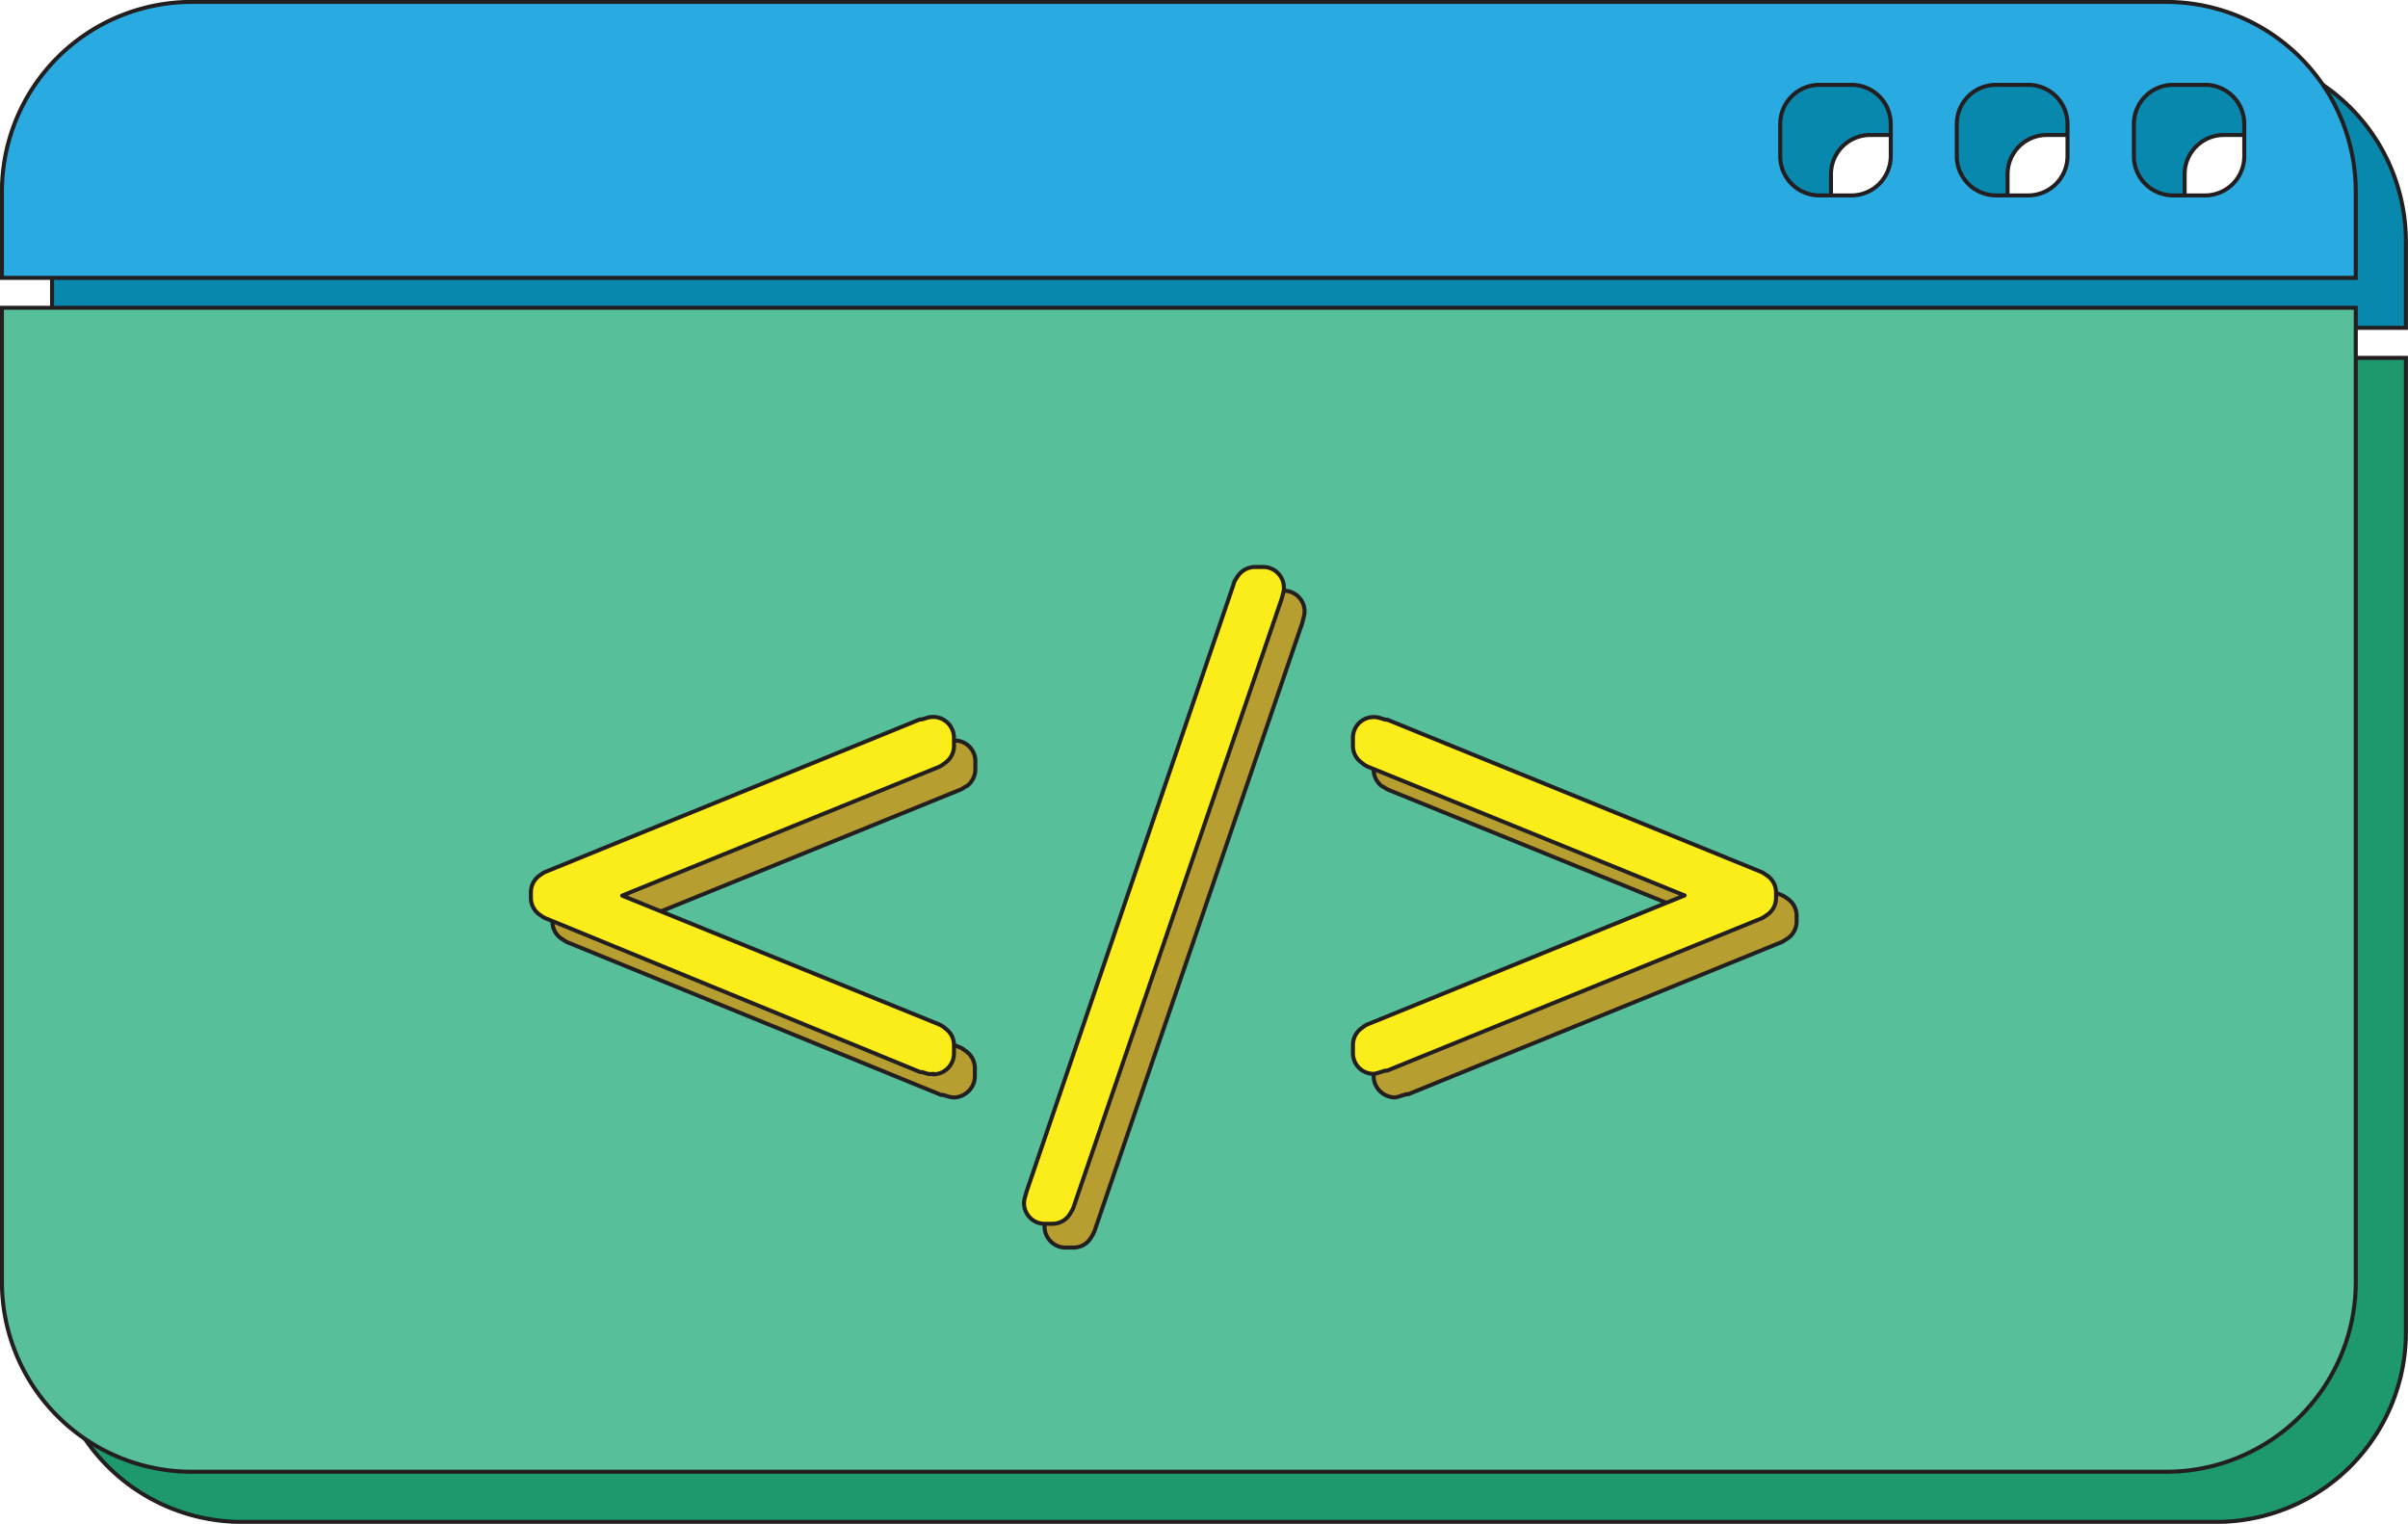 <svg xmlns="http://www.w3.org/2000/svg" viewBox="0 0 149.86 94.82"><defs><style>.cls-1{fill:#1d996c;}.cls-1,.cls-2,.cls-3,.cls-4,.cls-5,.cls-6{stroke:#231f20;stroke-width:0.25px;}.cls-1,.cls-2,.cls-3,.cls-4,.cls-5{stroke-miterlimit:10;}.cls-2{fill:#0988ae;}.cls-3{fill:#57bf99;}.cls-4{fill:#29aae1;}.cls-5{fill:#b69e30;}.cls-6{fill:#fbed19;stroke-linecap:round;stroke-linejoin:round;}</style></defs><title>application</title><g id="Layer_2" data-name="Layer 2"><g id="Layer_1-2" data-name="Layer 1"><path class="cls-1" d="M3.24,22.27H149.73V82.93A11.8,11.8,0,0,1,138,94.7H15A11.81,11.81,0,0,1,3.24,82.93Z"/><path class="cls-2" d="M138,3.24H15A11.81,11.81,0,0,0,3.24,15v5.4H149.73V15A11.8,11.8,0,0,0,138,3.24Zm-17.17,9.6a2.45,2.45,0,0,1-2.44,2.44h-2a2.44,2.44,0,0,1-2.44-2.44v-2a2.44,2.44,0,0,1,2.44-2.44h2a2.44,2.44,0,0,1,2.44,2.44Zm11,0a2.45,2.45,0,0,1-2.45,2.44h-2a2.45,2.45,0,0,1-2.44-2.44v-2a2.44,2.44,0,0,1,2.44-2.44h2a2.44,2.44,0,0,1,2.45,2.44Zm11,0a2.44,2.44,0,0,1-2.43,2.44h-2a2.44,2.44,0,0,1-2.44-2.44v-2a2.44,2.44,0,0,1,2.44-2.44h2a2.43,2.43,0,0,1,2.43,2.44Z"/><path class="cls-3" d="M.12,19.15H146.61V79.81a11.8,11.8,0,0,1-11.77,11.77H11.89A11.81,11.81,0,0,1,.12,79.81Z"/><path class="cls-4" d="M134.84.12H11.89A11.81,11.81,0,0,0,.12,11.89v5.4H146.61v-5.4A11.8,11.8,0,0,0,134.84.12Zm-17.17,9.6a2.45,2.45,0,0,1-2.44,2.44h-2a2.44,2.44,0,0,1-2.44-2.44v-2a2.44,2.44,0,0,1,2.44-2.44h2a2.44,2.44,0,0,1,2.44,2.44Zm11,0a2.45,2.45,0,0,1-2.45,2.44h-2a2.45,2.45,0,0,1-2.44-2.44v-2a2.44,2.44,0,0,1,2.44-2.44h2a2.44,2.44,0,0,1,2.45,2.44Zm11,0a2.44,2.44,0,0,1-2.43,2.44h-2a2.44,2.44,0,0,1-2.44-2.44v-2a2.44,2.44,0,0,1,2.44-2.44h2a2.43,2.43,0,0,1,2.43,2.44Z"/><path class="cls-5" d="M59.42,47.89v-.56l-.36.11L35.82,56.89l-.16.11v.34l.16.11L59.06,66.9l.36.11v-.56l-.16-.12L36.64,57.16,59.26,48Z"/><path class="cls-5" d="M59.42,68.29a1.57,1.57,0,0,1-.37-.05l-.36-.11-.12,0L35.33,58.64a1.16,1.16,0,0,1-.24-.14l-.16-.1a1.28,1.28,0,0,1-.55-1.06V57a1.27,1.27,0,0,1,.55-1.06l.16-.11a1.12,1.12,0,0,1,.24-.13l23.24-9.45.12,0,.36-.11a1.26,1.26,0,0,1,1.14.2,1.28,1.28,0,0,1,.51,1v.56a1.31,1.31,0,0,1-.51,1L60,49a1,1,0,0,1-.29.16l-19.68,8,19.68,8a1.05,1.05,0,0,1,.29.17l.16.11a1.31,1.31,0,0,1,.51,1V67a1.3,1.3,0,0,1-.51,1A1.36,1.36,0,0,1,59.42,68.29Z"/><polygon class="cls-5" points="79.92 38.04 79.82 38.44 66.9 76.18 66.8 76.34 66.28 76.34 66.39 75.95 79.3 38.22 79.41 38.04 79.92 38.04"/><path class="cls-5" d="M66.8,77.63h-.52a1.29,1.29,0,0,1-1-.51A1.28,1.28,0,0,1,65.05,76l.1-.39L78.08,37.8a1.15,1.15,0,0,1,.12-.25l.11-.18a1.28,1.28,0,0,1,1.09-.61h.52a1.27,1.27,0,0,1,1,.5,1.25,1.25,0,0,1,.22,1.12l-.1.4L68.12,76.59a2.56,2.56,0,0,1-.11.24l-.1.16A1.27,1.27,0,0,1,66.8,77.63Z"/><polygon class="cls-5" points="110.55 57 110.55 57.34 110.39 57.45 87.15 66.9 86.79 67.01 86.79 66.45 86.95 66.33 109.57 57.16 86.95 48 86.79 47.89 86.79 47.33 87.15 47.44 110.39 56.89 110.55 57"/><path class="cls-5" d="M86.79,68.29A1.36,1.36,0,0,1,86,68a1.3,1.3,0,0,1-.51-1v-.56a1.31,1.31,0,0,1,.51-1l.16-.11a1,1,0,0,1,.28-.17l19.69-8-19.69-8a1.12,1.12,0,0,1-.28-.16L86,48.92a1.31,1.31,0,0,1-.51-1v-.56a1.28,1.28,0,0,1,1.65-1.23l.36.11.12,0,23.24,9.45a1.41,1.41,0,0,1,.24.13l.16.11a1.27,1.27,0,0,1,.55,1.06v.34a1.28,1.28,0,0,1-.55,1.06l-.16.1a1.49,1.49,0,0,1-.24.14L87.64,68.09l-.12,0-.36.11A1.57,1.57,0,0,1,86.79,68.29Z"/><path class="cls-6" d="M58.11,46.41v-.56l-.36.11L34.51,55.42l-.16.1v.35l.16.1,23.24,9.46.36.11V65L58,64.86,35.33,55.69,58,46.53Z"/><path class="cls-6" d="M58.11,66.82a1.49,1.49,0,0,1-.36,0l-.37-.11-.11,0L34,57.16a1.19,1.19,0,0,1-.25-.13l-.16-.11a1.29,1.29,0,0,1-.55-1.05v-.35a1.29,1.29,0,0,1,.55-1.05l.16-.11a1.19,1.19,0,0,1,.25-.13l23.24-9.46.11,0,.37-.11a1.3,1.3,0,0,1,1.65,1.23v.56a1.29,1.29,0,0,1-.52,1l-.16.12a1.56,1.56,0,0,1-.28.16l-19.69,8,19.69,8a1.64,1.64,0,0,1,.29.16l.15.12a1.27,1.27,0,0,1,.52,1v.56a1.3,1.3,0,0,1-1.29,1.28Z"/><polygon class="cls-6" points="78.62 36.57 78.51 36.97 65.59 74.7 65.5 74.87 64.98 74.87 65.08 74.48 77.99 36.74 78.1 36.57 78.62 36.57"/><path class="cls-6" d="M65.5,76.15H65a1.27,1.27,0,0,1-1-.5,1.25,1.25,0,0,1-.22-1.12l.11-.39L76.78,36.33c0-.09.07-.17.11-.26L77,35.9a1.31,1.31,0,0,1,1.1-.62h.52a1.29,1.29,0,0,1,1.24,1.62l-.11.4L66.81,75.12a1,1,0,0,1-.11.23l-.1.17A1.28,1.28,0,0,1,65.5,76.15Z"/><polygon class="cls-6" points="109.24 55.52 109.24 55.87 109.08 55.97 85.84 65.43 85.48 65.53 85.48 64.98 85.64 64.86 108.26 55.69 85.64 46.53 85.48 46.41 85.48 45.85 85.84 45.96 109.08 55.41 109.24 55.52"/><path class="cls-6" d="M85.48,66.82a1.3,1.3,0,0,1-.77-.26,1.28,1.28,0,0,1-.51-1V65a1.28,1.28,0,0,1,.51-1l.16-.12a1.35,1.35,0,0,1,.29-.16l19.68-8-19.68-8a1.64,1.64,0,0,1-.29-.16l-.15-.12a1.27,1.27,0,0,1-.52-1v-.56a1.28,1.28,0,0,1,.51-1,1.3,1.3,0,0,1,1.14-.21l.36.11.12,0,23.24,9.46a.92.92,0,0,1,.24.13l.16.11a1.27,1.27,0,0,1,.56,1.05v.35a1.27,1.27,0,0,1-.56,1.05l-.16.11a.92.92,0,0,1-.24.13L86.33,66.62l-.12,0-.36.11A1.57,1.57,0,0,1,85.48,66.82Z"/></g></g></svg>